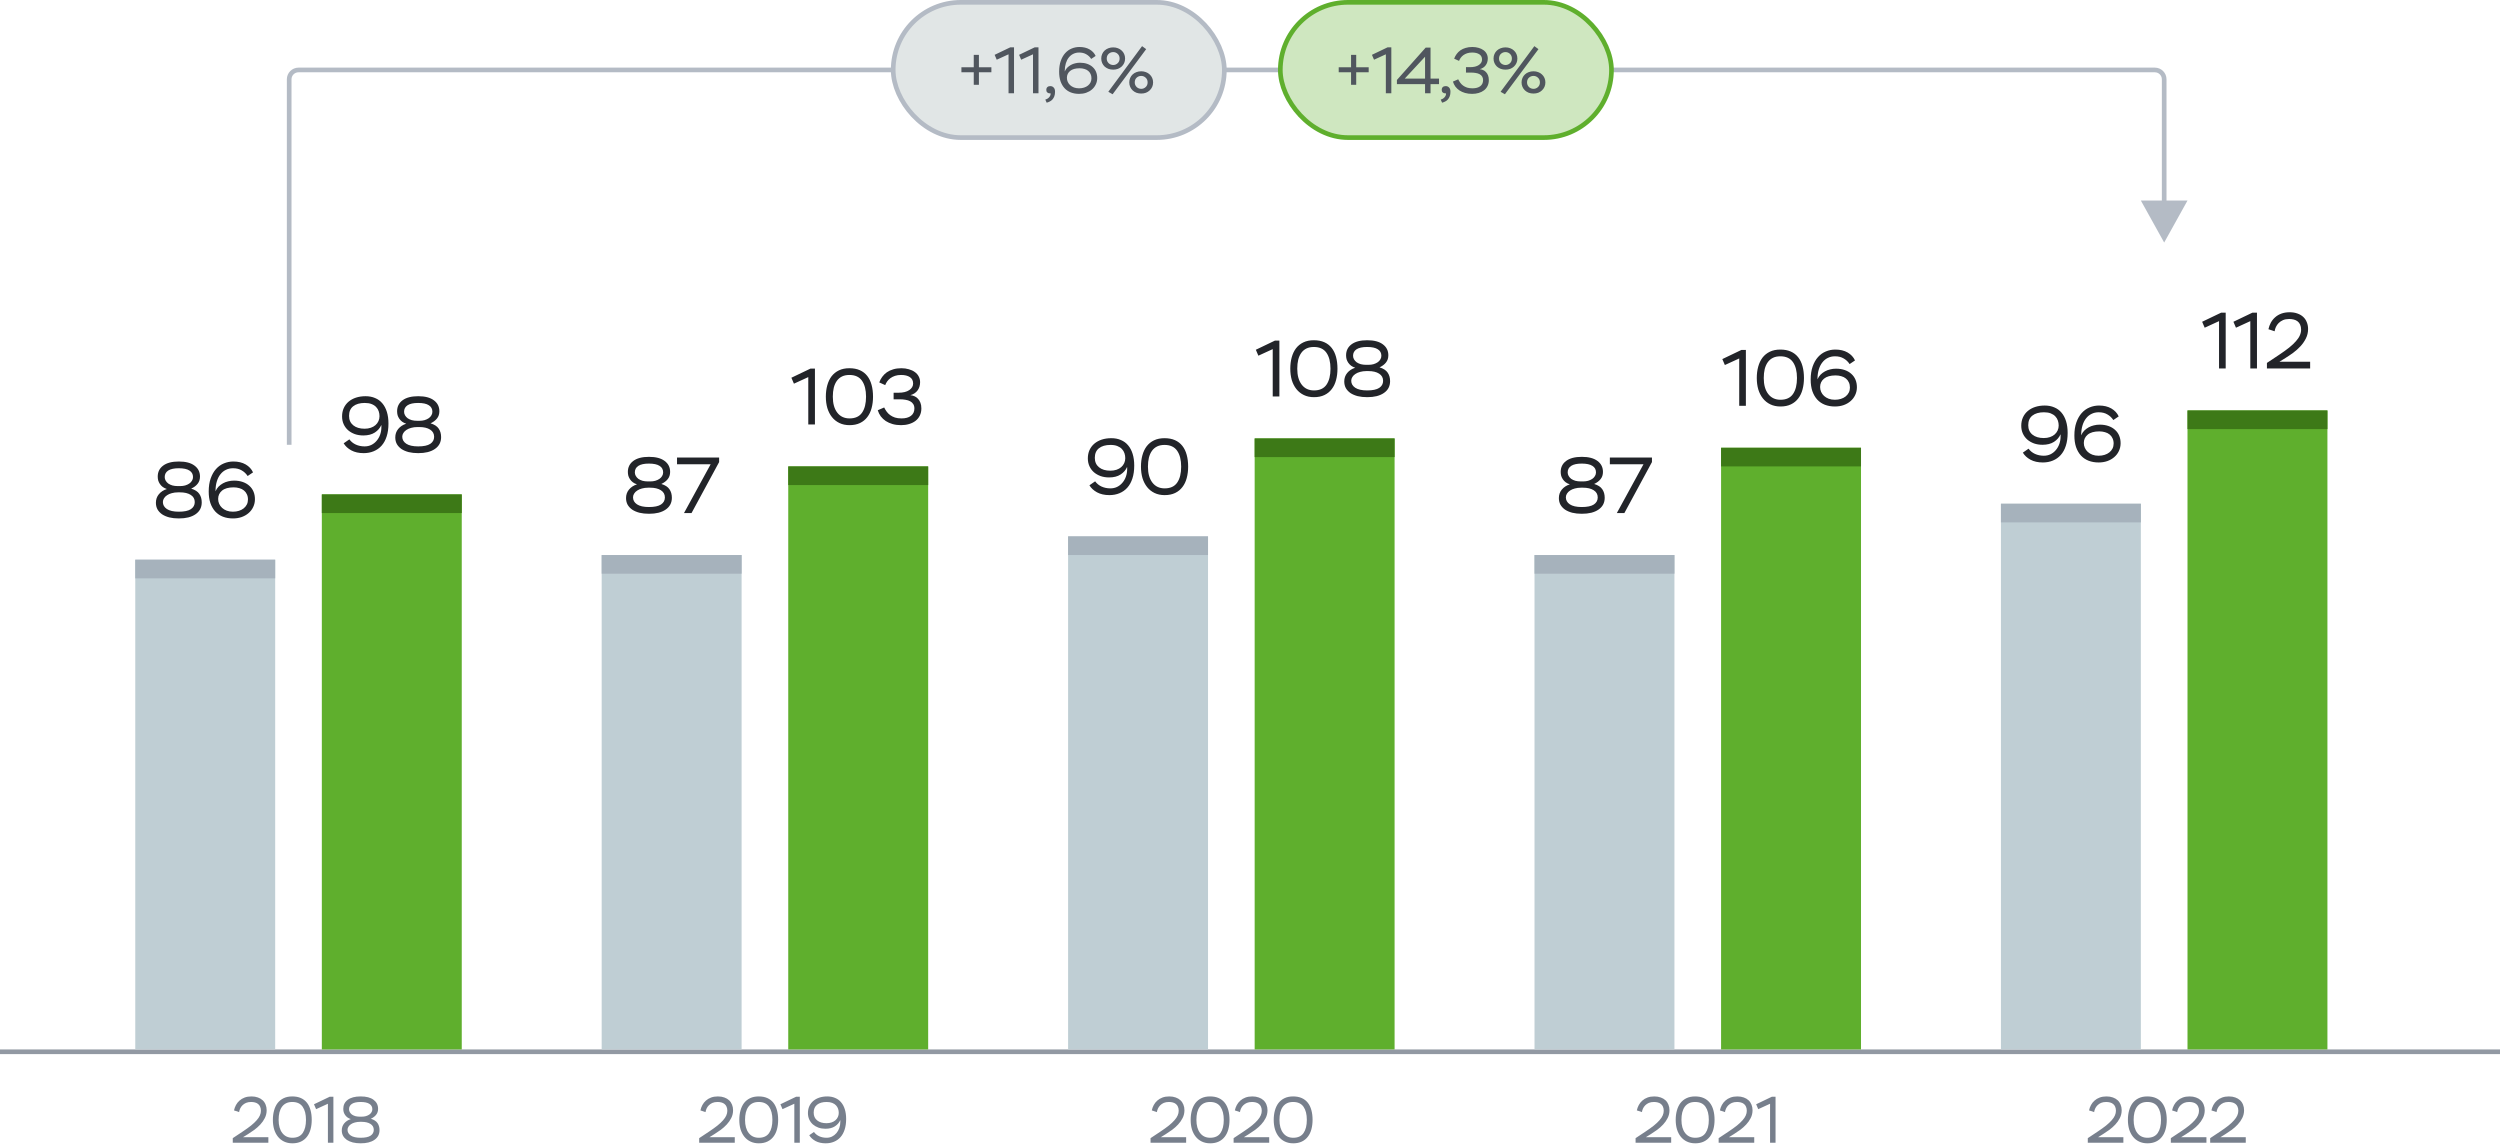 <svg viewBox="0 0 536 246" fill="none" xmlns="http://www.w3.org/2000/svg">
<path d="M62 95.361V17C62 15.895 62.895 15 64 15H462C463.105 15 464 15.895 464 17V46" stroke="#B4BBC5"/>
<path fill-rule="evenodd" clip-rule="evenodd" d="M459 43L464 52L469 43H459Z" fill="#B4BBC5"/>
<rect x="191.5" y="0.5" width="71" height="29" rx="14.5" fill="#E1E6E6" stroke="#B4BBC5"/>
<path d="M206.127 14.428H208.773V11.768H209.879V14.428H212.553V15.492H209.879V18.18H208.773V15.492H206.127V14.428ZM216.609 10.144H217.407V20H216.231V11.642L213.697 12.804L213.249 11.754L216.609 10.144ZM221.853 10.144H222.651V20H221.475V11.642L218.941 12.804L218.493 11.754L221.853 10.144ZM224.114 21.358C224.235 21.33 224.361 21.279 224.492 21.204C224.632 21.129 224.758 21.036 224.87 20.924C224.982 20.812 225.071 20.691 225.136 20.56C225.211 20.429 225.248 20.294 225.248 20.154C225.248 20.089 225.243 20.037 225.234 20C225.187 20.009 225.131 20.014 225.066 20.014C224.861 20.014 224.683 19.949 224.534 19.818C224.394 19.687 224.324 19.501 224.324 19.258C224.324 19.015 224.399 18.824 224.548 18.684C224.697 18.535 224.907 18.46 225.178 18.46C225.477 18.46 225.719 18.563 225.906 18.768C226.102 18.964 226.2 19.263 226.2 19.664C226.2 20.047 226.149 20.373 226.046 20.644C225.943 20.915 225.808 21.143 225.64 21.33C225.472 21.517 225.281 21.661 225.066 21.764C224.851 21.876 224.632 21.96 224.408 22.016L224.114 21.358ZM231.362 20.126C230.709 20.126 230.116 20.023 229.584 19.818C229.062 19.613 228.614 19.309 228.24 18.908C227.867 18.497 227.578 17.998 227.372 17.41C227.176 16.822 227.078 16.141 227.078 15.366C227.078 14.489 227.195 13.719 227.428 13.056C227.662 12.393 227.974 11.843 228.366 11.404C228.768 10.956 229.23 10.625 229.752 10.41C230.284 10.186 230.844 10.074 231.432 10.074C232.282 10.074 233.005 10.247 233.602 10.592C234.2 10.937 234.634 11.404 234.904 11.992L233.952 12.636C233.682 12.216 233.332 11.885 232.902 11.642C232.482 11.39 231.974 11.264 231.376 11.264C230.91 11.264 230.49 11.357 230.116 11.544C229.743 11.721 229.421 11.983 229.15 12.328C228.88 12.664 228.67 13.075 228.52 13.56C228.371 14.036 228.292 14.573 228.282 15.17V15.324C228.413 15.016 228.59 14.745 228.814 14.512C229.048 14.279 229.309 14.083 229.598 13.924C229.888 13.765 230.196 13.649 230.522 13.574C230.858 13.49 231.199 13.448 231.544 13.448C232.114 13.448 232.627 13.527 233.084 13.686C233.542 13.845 233.929 14.069 234.246 14.358C234.573 14.647 234.82 14.993 234.988 15.394C235.156 15.795 235.24 16.239 235.24 16.724C235.24 17.228 235.138 17.69 234.932 18.11C234.736 18.53 234.461 18.889 234.106 19.188C233.761 19.487 233.35 19.72 232.874 19.888C232.408 20.047 231.904 20.126 231.362 20.126ZM231.348 18.936C231.74 18.936 232.095 18.885 232.412 18.782C232.739 18.679 233.019 18.535 233.252 18.348C233.495 18.152 233.682 17.923 233.812 17.662C233.943 17.401 234.008 17.107 234.008 16.78C234.008 16.425 233.943 16.117 233.812 15.856C233.691 15.585 233.518 15.361 233.294 15.184C233.07 14.997 232.8 14.862 232.482 14.778C232.174 14.685 231.838 14.638 231.474 14.638C230.578 14.638 229.897 14.829 229.43 15.212C228.973 15.595 228.744 16.085 228.744 16.682C228.744 16.99 228.805 17.279 228.926 17.55C229.048 17.821 229.22 18.059 229.444 18.264C229.668 18.469 229.939 18.633 230.256 18.754C230.583 18.875 230.947 18.936 231.348 18.936ZM244.859 9.892L245.741 10.536L238.545 20.21L237.621 19.678L244.859 9.892ZM236.109 12.552C236.109 12.197 236.174 11.875 236.305 11.586C236.436 11.287 236.613 11.035 236.837 10.83C237.07 10.615 237.341 10.452 237.649 10.34C237.966 10.219 238.307 10.158 238.671 10.158C239.035 10.158 239.371 10.219 239.679 10.34C239.987 10.452 240.253 10.615 240.477 10.83C240.71 11.035 240.892 11.287 241.023 11.586C241.154 11.875 241.219 12.197 241.219 12.552C241.219 12.907 241.154 13.229 241.023 13.518C240.892 13.807 240.71 14.059 240.477 14.274C240.253 14.479 239.987 14.643 239.679 14.764C239.371 14.876 239.035 14.932 238.671 14.932C238.307 14.932 237.966 14.876 237.649 14.764C237.341 14.643 237.07 14.479 236.837 14.274C236.613 14.059 236.436 13.807 236.305 13.518C236.174 13.229 236.109 12.907 236.109 12.552ZM237.285 12.552C237.285 12.767 237.322 12.958 237.397 13.126C237.481 13.294 237.584 13.439 237.705 13.56C237.836 13.681 237.985 13.775 238.153 13.84C238.321 13.905 238.494 13.938 238.671 13.938C239.035 13.938 239.352 13.812 239.623 13.56C239.903 13.308 240.043 12.972 240.043 12.552C240.043 12.132 239.903 11.796 239.623 11.544C239.352 11.292 239.035 11.166 238.671 11.166C238.298 11.166 237.971 11.292 237.691 11.544C237.42 11.796 237.285 12.132 237.285 12.552ZM242.115 17.662C242.115 17.317 242.18 16.999 242.311 16.71C242.442 16.411 242.619 16.159 242.843 15.954C243.076 15.739 243.347 15.576 243.655 15.464C243.972 15.343 244.313 15.282 244.677 15.282C245.041 15.282 245.377 15.343 245.685 15.464C245.993 15.576 246.259 15.739 246.483 15.954C246.716 16.159 246.898 16.411 247.029 16.71C247.16 16.999 247.225 17.317 247.225 17.662C247.225 18.017 247.16 18.339 247.029 18.628C246.898 18.917 246.716 19.169 246.483 19.384C246.259 19.599 245.993 19.767 245.685 19.888C245.377 20 245.041 20.056 244.677 20.056C244.313 20.056 243.972 20 243.655 19.888C243.347 19.767 243.076 19.599 242.843 19.384C242.619 19.169 242.442 18.917 242.311 18.628C242.18 18.339 242.115 18.017 242.115 17.662ZM243.291 17.662C243.291 17.877 243.328 18.068 243.403 18.236C243.487 18.404 243.59 18.549 243.711 18.67C243.842 18.791 243.991 18.885 244.159 18.95C244.327 19.015 244.5 19.048 244.677 19.048C245.041 19.048 245.358 18.922 245.629 18.67C245.909 18.418 246.049 18.082 246.049 17.662C246.049 17.242 245.909 16.906 245.629 16.654C245.358 16.402 245.041 16.276 244.677 16.276C244.304 16.276 243.977 16.402 243.697 16.654C243.426 16.906 243.291 17.242 243.291 17.662Z" fill="#50565E"/>
<rect x="274.5" y="0.5" width="71" height="29" rx="14.5" fill="#CFE7C0" stroke="#5FAF2D"/>
<path d="M287.02 14.428H289.666V11.768H290.772V14.428H293.446V15.492H290.772V18.18H289.666V15.492H287.02V14.428ZM297.503 10.144H298.301V20H297.125V11.642L294.591 12.804L294.143 11.754L297.503 10.144ZM305.532 18.04H299.498V17.144L305.672 10.2H306.708V16.85H308.528V18.04H306.708V20H305.532V18.04ZM305.532 16.85V12.16L301.178 16.85H305.532ZM308.89 21.358C309.012 21.33 309.138 21.279 309.268 21.204C309.408 21.129 309.534 21.036 309.646 20.924C309.758 20.812 309.847 20.691 309.912 20.56C309.987 20.429 310.024 20.294 310.024 20.154C310.024 20.089 310.02 20.037 310.01 20C309.964 20.009 309.908 20.014 309.842 20.014C309.637 20.014 309.46 19.949 309.31 19.818C309.17 19.687 309.1 19.501 309.1 19.258C309.1 19.015 309.175 18.824 309.324 18.684C309.474 18.535 309.684 18.46 309.954 18.46C310.253 18.46 310.496 18.563 310.682 18.768C310.878 18.964 310.976 19.263 310.976 19.664C310.976 20.047 310.925 20.373 310.822 20.644C310.72 20.915 310.584 21.143 310.416 21.33C310.248 21.517 310.057 21.661 309.842 21.764C309.628 21.876 309.408 21.96 309.184 22.016L308.89 21.358ZM311.771 12.58C311.902 12.216 312.079 11.885 312.303 11.586C312.527 11.278 312.798 11.012 313.115 10.788C313.442 10.564 313.815 10.391 314.235 10.27C314.664 10.139 315.145 10.074 315.677 10.074C316.153 10.074 316.592 10.135 316.993 10.256C317.404 10.368 317.754 10.531 318.043 10.746C318.342 10.951 318.57 11.208 318.729 11.516C318.897 11.824 318.981 12.165 318.981 12.538C318.981 13.107 318.832 13.593 318.533 13.994C318.244 14.395 317.819 14.675 317.259 14.834C317.502 14.853 317.74 14.913 317.973 15.016C318.206 15.109 318.412 15.254 318.589 15.45C318.776 15.637 318.925 15.875 319.037 16.164C319.149 16.444 319.205 16.78 319.205 17.172C319.205 17.648 319.112 18.073 318.925 18.446C318.748 18.81 318.496 19.118 318.169 19.37C317.852 19.613 317.474 19.799 317.035 19.93C316.596 20.061 316.125 20.126 315.621 20.126C315.07 20.126 314.566 20.061 314.109 19.93C313.661 19.799 313.264 19.622 312.919 19.398C312.574 19.165 312.28 18.889 312.037 18.572C311.804 18.245 311.626 17.886 311.505 17.494L312.639 17.004C312.76 17.256 312.905 17.499 313.073 17.732C313.241 17.965 313.446 18.171 313.689 18.348C313.932 18.525 314.216 18.67 314.543 18.782C314.87 18.885 315.257 18.936 315.705 18.936C316.405 18.936 316.956 18.787 317.357 18.488C317.768 18.18 317.973 17.746 317.973 17.186C317.973 16.878 317.908 16.621 317.777 16.416C317.646 16.201 317.464 16.033 317.231 15.912C316.998 15.781 316.722 15.693 316.405 15.646C316.097 15.59 315.761 15.562 315.397 15.562H314.305V14.4H315.173C315.985 14.4 316.615 14.246 317.063 13.938C317.52 13.63 317.749 13.243 317.749 12.776C317.749 12.272 317.558 11.894 317.175 11.642C316.792 11.39 316.274 11.264 315.621 11.264C315.22 11.264 314.865 11.315 314.557 11.418C314.249 11.521 313.978 11.656 313.745 11.824C313.521 11.992 313.33 12.183 313.171 12.398C313.022 12.613 312.905 12.832 312.821 13.056L311.771 12.58ZM328.965 9.892L329.847 10.536L322.651 20.21L321.727 19.678L328.965 9.892ZM320.215 12.552C320.215 12.197 320.281 11.875 320.411 11.586C320.542 11.287 320.719 11.035 320.943 10.83C321.177 10.615 321.447 10.452 321.755 10.34C322.073 10.219 322.413 10.158 322.777 10.158C323.141 10.158 323.477 10.219 323.785 10.34C324.093 10.452 324.359 10.615 324.583 10.83C324.817 11.035 324.999 11.287 325.129 11.586C325.26 11.875 325.325 12.197 325.325 12.552C325.325 12.907 325.26 13.229 325.129 13.518C324.999 13.807 324.817 14.059 324.583 14.274C324.359 14.479 324.093 14.643 323.785 14.764C323.477 14.876 323.141 14.932 322.777 14.932C322.413 14.932 322.073 14.876 321.755 14.764C321.447 14.643 321.177 14.479 320.943 14.274C320.719 14.059 320.542 13.807 320.411 13.518C320.281 13.229 320.215 12.907 320.215 12.552ZM321.391 12.552C321.391 12.767 321.429 12.958 321.503 13.126C321.587 13.294 321.69 13.439 321.811 13.56C321.942 13.681 322.091 13.775 322.259 13.84C322.427 13.905 322.6 13.938 322.777 13.938C323.141 13.938 323.459 13.812 323.729 13.56C324.009 13.308 324.149 12.972 324.149 12.552C324.149 12.132 324.009 11.796 323.729 11.544C323.459 11.292 323.141 11.166 322.777 11.166C322.404 11.166 322.077 11.292 321.797 11.544C321.527 11.796 321.391 12.132 321.391 12.552ZM326.221 17.662C326.221 17.317 326.287 16.999 326.417 16.71C326.548 16.411 326.725 16.159 326.949 15.954C327.183 15.739 327.453 15.576 327.761 15.464C328.079 15.343 328.419 15.282 328.783 15.282C329.147 15.282 329.483 15.343 329.791 15.464C330.099 15.576 330.365 15.739 330.589 15.954C330.823 16.159 331.005 16.411 331.135 16.71C331.266 16.999 331.331 17.317 331.331 17.662C331.331 18.017 331.266 18.339 331.135 18.628C331.005 18.917 330.823 19.169 330.589 19.384C330.365 19.599 330.099 19.767 329.791 19.888C329.483 20 329.147 20.056 328.783 20.056C328.419 20.056 328.079 20 327.761 19.888C327.453 19.767 327.183 19.599 326.949 19.384C326.725 19.169 326.548 18.917 326.417 18.628C326.287 18.339 326.221 18.017 326.221 17.662ZM327.397 17.662C327.397 17.877 327.435 18.068 327.509 18.236C327.593 18.404 327.696 18.549 327.817 18.67C327.948 18.791 328.097 18.885 328.265 18.95C328.433 19.015 328.606 19.048 328.783 19.048C329.147 19.048 329.465 18.922 329.735 18.67C330.015 18.418 330.155 18.082 330.155 17.662C330.155 17.242 330.015 16.906 329.735 16.654C329.465 16.402 329.147 16.276 328.783 16.276C328.41 16.276 328.083 16.402 327.803 16.654C327.533 16.906 327.397 17.242 327.397 17.662Z" fill="#50565E"/>
<rect y="225" width="536" height="1" fill="#9299A3"/>
<path d="M50.171 238.07C50.255 237.669 50.395 237.286 50.591 236.922C50.787 236.558 51.039 236.241 51.347 235.97C51.655 235.69 52.023 235.471 52.453 235.312C52.882 235.153 53.372 235.074 53.923 235.074C54.436 235.074 54.893 235.149 55.295 235.298C55.696 235.438 56.037 235.639 56.317 235.9C56.597 236.161 56.807 236.474 56.947 236.838C57.096 237.202 57.171 237.599 57.171 238.028C57.171 238.635 57.04 239.195 56.779 239.708C56.527 240.212 56.205 240.674 55.813 241.094C55.421 241.514 54.991 241.897 54.525 242.242C54.058 242.578 53.615 242.877 53.195 243.138L52.117 243.81H57.535V245H49.905V244.02L52.033 242.606C52.733 242.139 53.33 241.71 53.825 241.318C54.319 240.917 54.721 240.539 55.029 240.184C55.346 239.829 55.575 239.489 55.715 239.162C55.864 238.826 55.939 238.49 55.939 238.154C55.939 237.809 55.883 237.515 55.771 237.272C55.668 237.029 55.519 236.833 55.323 236.684C55.136 236.535 54.912 236.427 54.651 236.362C54.399 236.297 54.128 236.264 53.839 236.264C53.419 236.264 53.055 236.329 52.747 236.46C52.448 236.591 52.191 236.763 51.977 236.978C51.771 237.183 51.608 237.417 51.487 237.678C51.375 237.93 51.3 238.182 51.263 238.434L50.171 238.07ZM58.505 240.1C58.505 239.372 58.589 238.705 58.757 238.098C58.925 237.482 59.177 236.95 59.513 236.502C59.858 236.054 60.292 235.704 60.815 235.452C61.338 235.2 61.954 235.074 62.663 235.074C63.372 235.074 63.988 235.191 64.511 235.424C65.034 235.657 65.468 235.993 65.813 236.432C66.158 236.871 66.415 237.403 66.583 238.028C66.751 238.644 66.835 239.335 66.835 240.1C66.835 240.828 66.751 241.5 66.583 242.116C66.424 242.723 66.172 243.25 65.827 243.698C65.491 244.146 65.062 244.496 64.539 244.748C64.016 245 63.4 245.126 62.691 245.126C62.019 245.126 61.422 245 60.899 244.748C60.376 244.496 59.938 244.146 59.583 243.698C59.228 243.25 58.958 242.723 58.771 242.116C58.594 241.5 58.505 240.828 58.505 240.1ZM59.737 240.1C59.737 241.295 59.998 242.233 60.521 242.914C61.044 243.595 61.767 243.936 62.691 243.936C63.699 243.936 64.436 243.595 64.903 242.914C65.37 242.233 65.603 241.295 65.603 240.1C65.603 238.905 65.365 237.967 64.889 237.286C64.413 236.605 63.671 236.264 62.663 236.264C62.159 236.264 61.725 236.353 61.361 236.53C60.997 236.707 60.694 236.964 60.451 237.3C60.208 237.636 60.026 238.042 59.905 238.518C59.793 238.985 59.737 239.512 59.737 240.1ZM70.681 235.144H71.479V245H70.303V236.642L67.769 237.804L67.321 236.754L70.681 235.144ZM77.562 239.414C77.879 239.414 78.173 239.377 78.444 239.302C78.724 239.218 78.967 239.106 79.172 238.966C79.377 238.826 79.536 238.658 79.648 238.462C79.769 238.266 79.83 238.051 79.83 237.818C79.83 237.314 79.62 236.931 79.2 236.67C78.789 236.399 78.159 236.264 77.31 236.264C76.489 236.264 75.868 236.399 75.448 236.67C75.037 236.941 74.832 237.323 74.832 237.818C74.832 238.042 74.888 238.252 75 238.448C75.112 238.644 75.266 238.817 75.462 238.966C75.667 239.106 75.91 239.218 76.19 239.302C76.479 239.377 76.792 239.414 77.128 239.414H77.562ZM77.184 240.52C76.792 240.52 76.428 240.567 76.092 240.66C75.765 240.744 75.485 240.865 75.252 241.024C75.019 241.173 74.837 241.355 74.706 241.57C74.575 241.775 74.51 241.995 74.51 242.228C74.51 242.732 74.743 243.143 75.21 243.46C75.686 243.777 76.391 243.936 77.324 243.936C78.285 243.936 78.995 243.787 79.452 243.488C79.909 243.18 80.138 242.765 80.138 242.242C80.138 241.691 79.9 241.267 79.424 240.968C78.957 240.669 78.327 240.52 77.534 240.52H77.184ZM77.338 245.126C76.713 245.126 76.148 245.065 75.644 244.944C75.149 244.813 74.725 244.631 74.37 244.398C74.025 244.155 73.754 243.866 73.558 243.53C73.371 243.185 73.278 242.793 73.278 242.354C73.278 241.775 73.451 241.276 73.796 240.856C74.151 240.427 74.622 240.119 75.21 239.932C74.93 239.839 74.687 239.717 74.482 239.568C74.277 239.409 74.109 239.232 73.978 239.036C73.847 238.84 73.749 238.635 73.684 238.42C73.628 238.196 73.6 237.967 73.6 237.734C73.6 236.922 73.917 236.278 74.552 235.802C75.196 235.317 76.12 235.074 77.324 235.074C78.537 235.074 79.461 235.317 80.096 235.802C80.74 236.278 81.062 236.922 81.062 237.734C81.062 238.238 80.922 238.663 80.642 239.008C80.371 239.353 79.993 239.638 79.508 239.862C80.18 240.067 80.656 240.375 80.936 240.786C81.225 241.197 81.37 241.701 81.37 242.298C81.37 242.746 81.277 243.147 81.09 243.502C80.903 243.847 80.633 244.141 80.278 244.384C79.933 244.627 79.508 244.813 79.004 244.944C78.509 245.065 77.954 245.126 77.338 245.126Z" fill="#777F8C"/>
<rect x="29" y="120" width="30" height="105" fill="#BFCED4"/>
<rect x="29" y="120" width="30" height="4" fill="#A6B2BC"/>
<path d="M38.628 104.217C39.013 104.217 39.37 104.172 39.699 104.081C40.039 103.979 40.333 103.843 40.583 103.673C40.832 103.503 41.025 103.299 41.161 103.061C41.308 102.823 41.382 102.562 41.382 102.279C41.382 101.667 41.127 101.202 40.617 100.885C40.118 100.556 39.353 100.392 38.322 100.392C37.324 100.392 36.571 100.556 36.061 100.885C35.562 101.214 35.313 101.678 35.313 102.279C35.313 102.551 35.381 102.806 35.517 103.044C35.653 103.282 35.84 103.492 36.078 103.673C36.327 103.843 36.622 103.979 36.962 104.081C37.313 104.172 37.693 104.217 38.101 104.217H38.628ZM38.169 105.56C37.693 105.56 37.251 105.617 36.843 105.73C36.446 105.832 36.106 105.979 35.823 106.172C35.539 106.353 35.318 106.574 35.16 106.835C35.001 107.084 34.922 107.351 34.922 107.634C34.922 108.246 35.205 108.745 35.772 109.13C36.35 109.515 37.205 109.708 38.339 109.708C39.506 109.708 40.367 109.527 40.923 109.164C41.478 108.79 41.756 108.286 41.756 107.651C41.756 106.982 41.467 106.467 40.889 106.104C40.322 105.741 39.557 105.56 38.594 105.56H38.169ZM38.356 111.153C37.596 111.153 36.911 111.079 36.299 110.932C35.698 110.773 35.182 110.552 34.752 110.269C34.332 109.974 34.004 109.623 33.766 109.215C33.539 108.796 33.426 108.32 33.426 107.787C33.426 107.084 33.635 106.478 34.055 105.968C34.485 105.447 35.058 105.073 35.772 104.846C35.432 104.733 35.137 104.585 34.888 104.404C34.638 104.211 34.434 103.996 34.276 103.758C34.117 103.52 33.998 103.271 33.919 103.01C33.851 102.738 33.817 102.46 33.817 102.177C33.817 101.191 34.202 100.409 34.973 99.831C35.755 99.242 36.877 98.947 38.339 98.947C39.812 98.947 40.934 99.242 41.705 99.831C42.487 100.409 42.878 101.191 42.878 102.177C42.878 102.789 42.708 103.305 42.368 103.724C42.039 104.143 41.58 104.489 40.991 104.761C41.807 105.01 42.385 105.384 42.725 105.883C43.076 106.382 43.252 106.994 43.252 107.719C43.252 108.263 43.138 108.75 42.912 109.181C42.685 109.6 42.356 109.957 41.926 110.252C41.506 110.547 40.991 110.773 40.379 110.932C39.778 111.079 39.104 111.153 38.356 111.153ZM49.95 111.153C49.156 111.153 48.437 111.028 47.791 110.779C47.156 110.53 46.612 110.161 46.159 109.674C45.705 109.175 45.354 108.569 45.105 107.855C44.867 107.141 44.748 106.314 44.748 105.373C44.748 104.308 44.889 103.373 45.173 102.568C45.456 101.763 45.836 101.095 46.312 100.562C46.799 100.018 47.36 99.616 47.995 99.355C48.641 99.083 49.321 98.947 50.035 98.947C51.066 98.947 51.944 99.157 52.67 99.576C53.395 99.995 53.922 100.562 54.251 101.276L53.095 102.058C52.766 101.548 52.341 101.146 51.82 100.851C51.31 100.545 50.692 100.392 49.967 100.392C49.4 100.392 48.89 100.505 48.437 100.732C47.983 100.947 47.592 101.265 47.264 101.684C46.935 102.092 46.68 102.591 46.499 103.18C46.317 103.758 46.221 104.41 46.21 105.135V105.322C46.368 104.948 46.584 104.619 46.856 104.336C47.139 104.053 47.456 103.815 47.808 103.622C48.159 103.429 48.533 103.288 48.93 103.197C49.338 103.095 49.751 103.044 50.171 103.044C50.862 103.044 51.485 103.14 52.041 103.333C52.596 103.526 53.066 103.798 53.452 104.149C53.848 104.5 54.149 104.92 54.353 105.407C54.557 105.894 54.659 106.433 54.659 107.022C54.659 107.634 54.534 108.195 54.285 108.705C54.047 109.215 53.712 109.651 53.282 110.014C52.862 110.377 52.364 110.66 51.786 110.864C51.219 111.057 50.607 111.153 49.95 111.153ZM49.933 109.708C50.409 109.708 50.839 109.646 51.225 109.521C51.621 109.396 51.961 109.221 52.245 108.994C52.539 108.756 52.766 108.478 52.925 108.161C53.083 107.844 53.163 107.487 53.163 107.09C53.163 106.659 53.083 106.285 52.925 105.968C52.777 105.639 52.568 105.367 52.296 105.152C52.024 104.925 51.695 104.761 51.31 104.659C50.936 104.546 50.528 104.489 50.086 104.489C48.998 104.489 48.17 104.721 47.604 105.186C47.048 105.651 46.771 106.246 46.771 106.971C46.771 107.345 46.844 107.696 46.992 108.025C47.139 108.354 47.349 108.643 47.621 108.892C47.893 109.141 48.221 109.34 48.607 109.487C49.003 109.634 49.445 109.708 49.933 109.708Z" fill="#222429"/>
<rect x="69" y="106" width="30" height="119" fill="#5FAF2D"/>
<rect x="69" y="106" width="30" height="4" fill="#3D7917"/>
<path d="M77.965 97.153C76.934 97.153 76.05 96.955 75.313 96.558C74.588 96.161 74.044 95.657 73.681 95.045L74.905 94.195C75.257 94.682 75.716 95.056 76.282 95.317C76.86 95.578 77.489 95.708 78.169 95.708C78.691 95.708 79.166 95.606 79.597 95.402C80.039 95.187 80.419 94.892 80.736 94.518C81.065 94.144 81.32 93.702 81.501 93.192C81.683 92.682 81.773 92.127 81.773 91.526C81.773 91.458 81.773 91.39 81.773 91.322C81.773 91.254 81.767 91.186 81.756 91.118C81.484 91.764 81.019 92.302 80.362 92.733C79.716 93.152 78.894 93.362 77.897 93.362C77.24 93.362 76.633 93.266 76.078 93.073C75.523 92.869 75.041 92.591 74.633 92.24C74.225 91.877 73.908 91.447 73.681 90.948C73.454 90.449 73.341 89.894 73.341 89.282C73.341 88.625 73.46 88.03 73.698 87.497C73.948 86.953 74.293 86.494 74.735 86.12C75.177 85.746 75.704 85.457 76.316 85.253C76.939 85.049 77.625 84.947 78.373 84.947C79.132 84.947 79.812 85.077 80.413 85.338C81.025 85.587 81.541 85.961 81.96 86.46C82.391 86.959 82.719 87.576 82.946 88.313C83.173 89.038 83.286 89.877 83.286 90.829C83.286 91.872 83.156 92.79 82.895 93.583C82.646 94.365 82.283 95.022 81.807 95.555C81.343 96.076 80.781 96.473 80.124 96.745C79.478 97.017 78.758 97.153 77.965 97.153ZM78.169 91.917C78.656 91.917 79.099 91.849 79.495 91.713C79.892 91.577 80.226 91.39 80.498 91.152C80.781 90.903 80.997 90.614 81.144 90.285C81.291 89.956 81.365 89.605 81.365 89.231C81.365 88.868 81.308 88.517 81.195 88.177C81.082 87.837 80.9 87.537 80.651 87.276C80.402 87.004 80.073 86.789 79.665 86.63C79.269 86.471 78.781 86.392 78.203 86.392C77.149 86.392 76.322 86.63 75.721 87.106C75.132 87.571 74.837 88.256 74.837 89.163C74.837 90.024 75.138 90.699 75.738 91.186C76.339 91.673 77.149 91.917 78.169 91.917ZM89.95 90.217C90.335 90.217 90.692 90.172 91.021 90.081C91.361 89.979 91.656 89.843 91.905 89.673C92.154 89.503 92.347 89.299 92.483 89.061C92.63 88.823 92.704 88.562 92.704 88.279C92.704 87.667 92.449 87.202 91.939 86.885C91.44 86.556 90.675 86.392 89.644 86.392C88.647 86.392 87.893 86.556 87.383 86.885C86.884 87.214 86.635 87.678 86.635 88.279C86.635 88.551 86.703 88.806 86.839 89.044C86.975 89.282 87.162 89.492 87.4 89.673C87.649 89.843 87.944 89.979 88.284 90.081C88.635 90.172 89.015 90.217 89.423 90.217H89.95ZM89.491 91.56C89.015 91.56 88.573 91.617 88.165 91.73C87.768 91.832 87.428 91.979 87.145 92.172C86.862 92.353 86.641 92.574 86.482 92.835C86.323 93.084 86.244 93.351 86.244 93.634C86.244 94.246 86.527 94.745 87.094 95.13C87.672 95.515 88.528 95.708 89.661 95.708C90.828 95.708 91.69 95.527 92.245 95.164C92.8 94.79 93.078 94.286 93.078 93.651C93.078 92.982 92.789 92.467 92.211 92.104C91.644 91.741 90.879 91.56 89.916 91.56H89.491ZM89.678 97.153C88.919 97.153 88.233 97.079 87.621 96.932C87.02 96.773 86.505 96.552 86.074 96.269C85.655 95.974 85.326 95.623 85.088 95.215C84.861 94.796 84.748 94.32 84.748 93.787C84.748 93.084 84.958 92.478 85.377 91.968C85.808 91.447 86.38 91.073 87.094 90.846C86.754 90.733 86.459 90.585 86.21 90.404C85.961 90.211 85.757 89.996 85.598 89.758C85.439 89.52 85.32 89.271 85.241 89.01C85.173 88.738 85.139 88.46 85.139 88.177C85.139 87.191 85.524 86.409 86.295 85.831C87.077 85.242 88.199 84.947 89.661 84.947C91.134 84.947 92.256 85.242 93.027 85.831C93.809 86.409 94.2 87.191 94.2 88.177C94.2 88.789 94.03 89.305 93.69 89.724C93.361 90.143 92.902 90.489 92.313 90.761C93.129 91.01 93.707 91.384 94.047 91.883C94.398 92.382 94.574 92.994 94.574 93.719C94.574 94.263 94.461 94.75 94.234 95.181C94.007 95.6 93.679 95.957 93.248 96.252C92.829 96.547 92.313 96.773 91.701 96.932C91.1 97.079 90.426 97.153 89.678 97.153Z" fill="#222429"/>
<path d="M150.171 238.07C150.255 237.669 150.395 237.286 150.591 236.922C150.787 236.558 151.039 236.241 151.347 235.97C151.655 235.69 152.023 235.471 152.453 235.312C152.882 235.153 153.372 235.074 153.923 235.074C154.436 235.074 154.893 235.149 155.295 235.298C155.696 235.438 156.037 235.639 156.317 235.9C156.597 236.161 156.807 236.474 156.947 236.838C157.096 237.202 157.171 237.599 157.171 238.028C157.171 238.635 157.04 239.195 156.779 239.708C156.527 240.212 156.205 240.674 155.813 241.094C155.421 241.514 154.991 241.897 154.525 242.242C154.058 242.578 153.615 242.877 153.195 243.138L152.117 243.81H157.535V245H149.905V244.02L152.033 242.606C152.733 242.139 153.33 241.71 153.825 241.318C154.319 240.917 154.721 240.539 155.029 240.184C155.346 239.829 155.575 239.489 155.715 239.162C155.864 238.826 155.939 238.49 155.939 238.154C155.939 237.809 155.883 237.515 155.771 237.272C155.668 237.029 155.519 236.833 155.323 236.684C155.136 236.535 154.912 236.427 154.651 236.362C154.399 236.297 154.128 236.264 153.839 236.264C153.419 236.264 153.055 236.329 152.747 236.46C152.448 236.591 152.191 236.763 151.977 236.978C151.771 237.183 151.608 237.417 151.487 237.678C151.375 237.93 151.3 238.182 151.263 238.434L150.171 238.07ZM158.505 240.1C158.505 239.372 158.589 238.705 158.757 238.098C158.925 237.482 159.177 236.95 159.513 236.502C159.858 236.054 160.292 235.704 160.815 235.452C161.338 235.2 161.954 235.074 162.663 235.074C163.372 235.074 163.988 235.191 164.511 235.424C165.034 235.657 165.468 235.993 165.813 236.432C166.158 236.871 166.415 237.403 166.583 238.028C166.751 238.644 166.835 239.335 166.835 240.1C166.835 240.828 166.751 241.5 166.583 242.116C166.424 242.723 166.172 243.25 165.827 243.698C165.491 244.146 165.062 244.496 164.539 244.748C164.016 245 163.4 245.126 162.691 245.126C162.019 245.126 161.422 245 160.899 244.748C160.376 244.496 159.938 244.146 159.583 243.698C159.228 243.25 158.958 242.723 158.771 242.116C158.594 241.5 158.505 240.828 158.505 240.1ZM159.737 240.1C159.737 241.295 159.998 242.233 160.521 242.914C161.044 243.595 161.767 243.936 162.691 243.936C163.699 243.936 164.436 243.595 164.903 242.914C165.37 242.233 165.603 241.295 165.603 240.1C165.603 238.905 165.365 237.967 164.889 237.286C164.413 236.605 163.671 236.264 162.663 236.264C162.159 236.264 161.725 236.353 161.361 236.53C160.997 236.707 160.694 236.964 160.451 237.3C160.208 237.636 160.026 238.042 159.905 238.518C159.793 238.985 159.737 239.512 159.737 240.1ZM170.681 235.144H171.479V245H170.303V236.642L167.769 237.804L167.321 236.754L170.681 235.144ZM177.03 245.126C176.181 245.126 175.453 244.963 174.846 244.636C174.249 244.309 173.801 243.894 173.502 243.39L174.51 242.69C174.799 243.091 175.177 243.399 175.644 243.614C176.12 243.829 176.638 243.936 177.198 243.936C177.627 243.936 178.019 243.852 178.374 243.684C178.738 243.507 179.051 243.264 179.312 242.956C179.583 242.648 179.793 242.284 179.942 241.864C180.091 241.444 180.166 240.987 180.166 240.492C180.166 240.436 180.166 240.38 180.166 240.324C180.166 240.268 180.161 240.212 180.152 240.156C179.928 240.688 179.545 241.131 179.004 241.486C178.472 241.831 177.795 242.004 176.974 242.004C176.433 242.004 175.933 241.925 175.476 241.766C175.019 241.598 174.622 241.369 174.286 241.08C173.95 240.781 173.689 240.427 173.502 240.016C173.315 239.605 173.222 239.148 173.222 238.644C173.222 238.103 173.32 237.613 173.516 237.174C173.721 236.726 174.006 236.348 174.37 236.04C174.734 235.732 175.168 235.494 175.672 235.326C176.185 235.158 176.75 235.074 177.366 235.074C177.991 235.074 178.551 235.181 179.046 235.396C179.55 235.601 179.975 235.909 180.32 236.32C180.675 236.731 180.945 237.239 181.132 237.846C181.319 238.443 181.412 239.134 181.412 239.918C181.412 240.777 181.305 241.533 181.09 242.186C180.885 242.83 180.586 243.371 180.194 243.81C179.811 244.239 179.349 244.566 178.808 244.79C178.276 245.014 177.683 245.126 177.03 245.126ZM177.198 240.814C177.599 240.814 177.963 240.758 178.29 240.646C178.617 240.534 178.892 240.38 179.116 240.184C179.349 239.979 179.527 239.741 179.648 239.47C179.769 239.199 179.83 238.91 179.83 238.602C179.83 238.303 179.783 238.014 179.69 237.734C179.597 237.454 179.447 237.207 179.242 236.992C179.037 236.768 178.766 236.591 178.43 236.46C178.103 236.329 177.702 236.264 177.226 236.264C176.358 236.264 175.677 236.46 175.182 236.852C174.697 237.235 174.454 237.799 174.454 238.546C174.454 239.255 174.701 239.811 175.196 240.212C175.691 240.613 176.358 240.814 177.198 240.814Z" fill="#777F8C"/>
<rect x="129" y="119" width="30" height="106" fill="#BFCED4"/>
<rect x="129" y="119" width="30" height="4" fill="#A6B2BC"/>
<path d="M139.425 103.217C139.81 103.217 140.167 103.172 140.496 103.081C140.836 102.979 141.13 102.843 141.38 102.673C141.629 102.503 141.822 102.299 141.958 102.061C142.105 101.823 142.179 101.562 142.179 101.279C142.179 100.667 141.924 100.202 141.414 99.885C140.915 99.556 140.15 99.392 139.119 99.392C138.121 99.392 137.368 99.556 136.858 99.885C136.359 100.214 136.11 100.678 136.11 101.279C136.11 101.551 136.178 101.806 136.314 102.044C136.45 102.282 136.637 102.492 136.875 102.673C137.124 102.843 137.419 102.979 137.759 103.081C138.11 103.172 138.49 103.217 138.898 103.217H139.425ZM138.966 104.56C138.49 104.56 138.048 104.617 137.64 104.73C137.243 104.832 136.903 104.979 136.62 105.172C136.336 105.353 136.115 105.574 135.957 105.835C135.798 106.084 135.719 106.351 135.719 106.634C135.719 107.246 136.002 107.745 136.569 108.13C137.147 108.515 138.002 108.708 139.136 108.708C140.303 108.708 141.164 108.527 141.72 108.164C142.275 107.79 142.553 107.286 142.553 106.651C142.553 105.982 142.264 105.467 141.686 105.104C141.119 104.741 140.354 104.56 139.391 104.56H138.966ZM139.153 110.153C138.393 110.153 137.708 110.079 137.096 109.932C136.495 109.773 135.979 109.552 135.549 109.269C135.129 108.974 134.801 108.623 134.563 108.215C134.336 107.796 134.223 107.32 134.223 106.787C134.223 106.084 134.432 105.478 134.852 104.968C135.282 104.447 135.855 104.073 136.569 103.846C136.229 103.733 135.934 103.585 135.685 103.404C135.435 103.211 135.231 102.996 135.073 102.758C134.914 102.52 134.795 102.271 134.716 102.01C134.648 101.738 134.614 101.46 134.614 101.177C134.614 100.191 134.999 99.409 135.77 98.831C136.552 98.242 137.674 97.947 139.136 97.947C140.609 97.947 141.731 98.242 142.502 98.831C143.284 99.409 143.675 100.191 143.675 101.177C143.675 101.789 143.505 102.305 143.165 102.724C142.836 103.143 142.377 103.489 141.788 103.761C142.604 104.01 143.182 104.384 143.522 104.883C143.873 105.382 144.049 105.994 144.049 106.719C144.049 107.263 143.935 107.75 143.709 108.181C143.482 108.6 143.153 108.957 142.723 109.252C142.303 109.547 141.788 109.773 141.176 109.932C140.575 110.079 139.901 110.153 139.153 110.153ZM145.153 98.1H154.18V99.069L148.264 110H146.649L152.361 99.545H145.153V98.1Z" fill="#222429"/>
<rect x="169" y="100" width="30" height="125" fill="#5FAF2D"/>
<rect x="169" y="100" width="30" height="4" fill="#3D7917"/>
<path d="M173.754 79.032H174.723V91H173.295V80.851L170.218 82.262L169.674 80.987L173.754 79.032ZM177.061 85.05C177.061 84.166 177.163 83.356 177.367 82.619C177.571 81.871 177.877 81.225 178.285 80.681C178.704 80.137 179.231 79.712 179.866 79.406C180.501 79.1 181.249 78.947 182.11 78.947C182.971 78.947 183.719 79.089 184.354 79.372C184.989 79.655 185.516 80.063 185.935 80.596C186.354 81.129 186.666 81.775 186.87 82.534C187.074 83.282 187.176 84.121 187.176 85.05C187.176 85.934 187.074 86.75 186.87 87.498C186.677 88.235 186.371 88.875 185.952 89.419C185.544 89.963 185.023 90.388 184.388 90.694C183.753 91 183.005 91.153 182.144 91.153C181.328 91.153 180.603 91 179.968 90.694C179.333 90.388 178.801 89.963 178.37 89.419C177.939 88.875 177.611 88.235 177.384 87.498C177.169 86.75 177.061 85.934 177.061 85.05ZM178.557 85.05C178.557 86.501 178.874 87.64 179.509 88.467C180.144 89.294 181.022 89.708 182.144 89.708C183.368 89.708 184.263 89.294 184.83 88.467C185.397 87.64 185.68 86.501 185.68 85.05C185.68 83.599 185.391 82.46 184.813 81.633C184.235 80.806 183.334 80.392 182.11 80.392C181.498 80.392 180.971 80.5 180.529 80.715C180.087 80.93 179.719 81.242 179.424 81.65C179.129 82.058 178.908 82.551 178.761 83.129C178.625 83.696 178.557 84.336 178.557 85.05ZM188.514 81.99C188.672 81.548 188.888 81.146 189.16 80.783C189.432 80.409 189.76 80.086 190.146 79.814C190.542 79.542 190.996 79.332 191.506 79.185C192.027 79.026 192.611 78.947 193.257 78.947C193.835 78.947 194.367 79.021 194.855 79.168C195.353 79.304 195.778 79.502 196.13 79.763C196.492 80.012 196.77 80.324 196.963 80.698C197.167 81.072 197.269 81.486 197.269 81.939C197.269 82.63 197.087 83.22 196.725 83.707C196.373 84.194 195.858 84.534 195.178 84.727C195.472 84.75 195.761 84.823 196.045 84.948C196.328 85.061 196.577 85.237 196.793 85.475C197.019 85.702 197.201 85.991 197.337 86.342C197.473 86.682 197.541 87.09 197.541 87.566C197.541 88.144 197.427 88.66 197.201 89.113C196.985 89.555 196.679 89.929 196.283 90.235C195.897 90.53 195.438 90.756 194.906 90.915C194.373 91.074 193.801 91.153 193.189 91.153C192.52 91.153 191.908 91.074 191.353 90.915C190.809 90.756 190.327 90.541 189.908 90.269C189.488 89.986 189.131 89.651 188.837 89.266C188.553 88.869 188.338 88.433 188.191 87.957L189.568 87.362C189.715 87.668 189.891 87.963 190.095 88.246C190.299 88.529 190.548 88.779 190.843 88.994C191.137 89.209 191.483 89.385 191.88 89.521C192.276 89.646 192.747 89.708 193.291 89.708C194.141 89.708 194.809 89.527 195.297 89.164C195.795 88.79 196.045 88.263 196.045 87.583C196.045 87.209 195.965 86.897 195.807 86.648C195.648 86.387 195.427 86.183 195.144 86.036C194.86 85.877 194.526 85.77 194.141 85.713C193.767 85.645 193.359 85.611 192.917 85.611H191.591V84.2H192.645C193.631 84.2 194.396 84.013 194.94 83.639C195.495 83.265 195.773 82.795 195.773 82.228C195.773 81.616 195.54 81.157 195.076 80.851C194.611 80.545 193.982 80.392 193.189 80.392C192.701 80.392 192.271 80.454 191.897 80.579C191.523 80.704 191.194 80.868 190.911 81.072C190.639 81.276 190.406 81.508 190.214 81.769C190.032 82.03 189.891 82.296 189.789 82.568L188.514 81.99Z" fill="#222429"/>
<path d="M246.944 238.07C247.028 237.669 247.168 237.286 247.364 236.922C247.56 236.558 247.812 236.241 248.12 235.97C248.428 235.69 248.797 235.471 249.226 235.312C249.656 235.153 250.146 235.074 250.696 235.074C251.21 235.074 251.667 235.149 252.068 235.298C252.47 235.438 252.81 235.639 253.09 235.9C253.37 236.161 253.58 236.474 253.72 236.838C253.87 237.202 253.944 237.599 253.944 238.028C253.944 238.635 253.814 239.195 253.552 239.708C253.3 240.212 252.978 240.674 252.586 241.094C252.194 241.514 251.765 241.897 251.298 242.242C250.832 242.578 250.388 242.877 249.968 243.138L248.89 243.81H254.308V245H246.678V244.02L248.806 242.606C249.506 242.139 250.104 241.71 250.598 241.318C251.093 240.917 251.494 240.539 251.802 240.184C252.12 239.829 252.348 239.489 252.488 239.162C252.638 238.826 252.712 238.49 252.712 238.154C252.712 237.809 252.656 237.515 252.544 237.272C252.442 237.029 252.292 236.833 252.096 236.684C251.91 236.535 251.686 236.427 251.424 236.362C251.172 236.297 250.902 236.264 250.612 236.264C250.192 236.264 249.828 236.329 249.52 236.46C249.222 236.591 248.965 236.763 248.75 236.978C248.545 237.183 248.382 237.417 248.26 237.678C248.148 237.93 248.074 238.182 248.036 238.434L246.944 238.07ZM255.278 240.1C255.278 239.372 255.362 238.705 255.53 238.098C255.698 237.482 255.95 236.95 256.286 236.502C256.632 236.054 257.066 235.704 257.588 235.452C258.111 235.2 258.727 235.074 259.436 235.074C260.146 235.074 260.762 235.191 261.284 235.424C261.807 235.657 262.241 235.993 262.586 236.432C262.932 236.871 263.188 237.403 263.356 238.028C263.524 238.644 263.608 239.335 263.608 240.1C263.608 240.828 263.524 241.5 263.356 242.116C263.198 242.723 262.946 243.25 262.6 243.698C262.264 244.146 261.835 244.496 261.312 244.748C260.79 245 260.174 245.126 259.464 245.126C258.792 245.126 258.195 245 257.672 244.748C257.15 244.496 256.711 244.146 256.356 243.698C256.002 243.25 255.731 242.723 255.544 242.116C255.367 241.5 255.278 240.828 255.278 240.1ZM256.51 240.1C256.51 241.295 256.772 242.233 257.294 242.914C257.817 243.595 258.54 243.936 259.464 243.936C260.472 243.936 261.21 243.595 261.676 242.914C262.143 242.233 262.376 241.295 262.376 240.1C262.376 238.905 262.138 237.967 261.662 237.286C261.186 236.605 260.444 236.264 259.436 236.264C258.932 236.264 258.498 236.353 258.134 236.53C257.77 236.707 257.467 236.964 257.224 237.3C256.982 237.636 256.8 238.042 256.678 238.518C256.566 238.985 256.51 239.512 256.51 240.1ZM264.752 238.07C264.836 237.669 264.976 237.286 265.172 236.922C265.368 236.558 265.62 236.241 265.928 235.97C266.236 235.69 266.605 235.471 267.034 235.312C267.463 235.153 267.953 235.074 268.504 235.074C269.017 235.074 269.475 235.149 269.876 235.298C270.277 235.438 270.618 235.639 270.898 235.9C271.178 236.161 271.388 236.474 271.528 236.838C271.677 237.202 271.752 237.599 271.752 238.028C271.752 238.635 271.621 239.195 271.36 239.708C271.108 240.212 270.786 240.674 270.394 241.094C270.002 241.514 269.573 241.897 269.106 242.242C268.639 242.578 268.196 242.877 267.776 243.138L266.698 243.81H272.116V245H264.486V244.02L266.614 242.606C267.314 242.139 267.911 241.71 268.406 241.318C268.901 240.917 269.302 240.539 269.61 240.184C269.927 239.829 270.156 239.489 270.296 239.162C270.445 238.826 270.52 238.49 270.52 238.154C270.52 237.809 270.464 237.515 270.352 237.272C270.249 237.029 270.1 236.833 269.904 236.684C269.717 236.535 269.493 236.427 269.232 236.362C268.98 236.297 268.709 236.264 268.42 236.264C268 236.264 267.636 236.329 267.328 236.46C267.029 236.591 266.773 236.763 266.558 236.978C266.353 237.183 266.189 237.417 266.068 237.678C265.956 237.93 265.881 238.182 265.844 238.434L264.752 238.07ZM273.086 240.1C273.086 239.372 273.17 238.705 273.338 238.098C273.506 237.482 273.758 236.95 274.094 236.502C274.44 236.054 274.874 235.704 275.396 235.452C275.919 235.2 276.535 235.074 277.244 235.074C277.954 235.074 278.57 235.191 279.092 235.424C279.615 235.657 280.049 235.993 280.394 236.432C280.74 236.871 280.996 237.403 281.164 238.028C281.332 238.644 281.416 239.335 281.416 240.1C281.416 240.828 281.332 241.5 281.164 242.116C281.006 242.723 280.754 243.25 280.408 243.698C280.072 244.146 279.643 244.496 279.12 244.748C278.598 245 277.982 245.126 277.272 245.126C276.6 245.126 276.003 245 275.48 244.748C274.958 244.496 274.519 244.146 274.164 243.698C273.81 243.25 273.539 242.723 273.352 242.116C273.175 241.5 273.086 240.828 273.086 240.1ZM274.318 240.1C274.318 241.295 274.58 242.233 275.102 242.914C275.625 243.595 276.348 243.936 277.272 243.936C278.28 243.936 279.018 243.595 279.484 242.914C279.951 242.233 280.184 241.295 280.184 240.1C280.184 238.905 279.946 237.967 279.47 237.286C278.994 236.605 278.252 236.264 277.244 236.264C276.74 236.264 276.306 236.353 275.942 236.53C275.578 236.707 275.275 236.964 275.032 237.3C274.79 237.636 274.608 238.042 274.486 238.518C274.374 238.985 274.318 239.512 274.318 240.1Z" fill="#777F8C"/>
<rect x="229" y="115" width="30" height="110" fill="#BFCED4"/>
<rect x="229" y="115" width="30" height="4" fill="#A6B2BC"/>
<path d="M237.857 106.153C236.826 106.153 235.942 105.955 235.205 105.558C234.48 105.161 233.936 104.657 233.573 104.045L234.797 103.195C235.149 103.682 235.608 104.056 236.174 104.317C236.752 104.578 237.381 104.708 238.061 104.708C238.583 104.708 239.059 104.606 239.489 104.402C239.931 104.187 240.311 103.892 240.628 103.518C240.957 103.144 241.212 102.702 241.393 102.192C241.575 101.682 241.665 101.127 241.665 100.526C241.665 100.458 241.665 100.39 241.665 100.322C241.665 100.254 241.66 100.186 241.648 100.118C241.376 100.764 240.912 101.302 240.254 101.733C239.608 102.152 238.787 102.362 237.789 102.362C237.132 102.362 236.526 102.266 235.97 102.073C235.415 101.869 234.933 101.591 234.525 101.24C234.117 100.877 233.8 100.447 233.573 99.948C233.347 99.449 233.233 98.894 233.233 98.282C233.233 97.625 233.352 97.03 233.59 96.497C233.84 95.953 234.185 95.494 234.627 95.12C235.069 94.746 235.596 94.457 236.208 94.253C236.832 94.049 237.517 93.947 238.265 93.947C239.025 93.947 239.705 94.077 240.305 94.338C240.917 94.587 241.433 94.961 241.852 95.46C242.283 95.959 242.612 96.576 242.838 97.313C243.065 98.038 243.178 98.877 243.178 99.829C243.178 100.872 243.048 101.79 242.787 102.583C242.538 103.365 242.175 104.022 241.699 104.555C241.235 105.076 240.674 105.473 240.016 105.745C239.37 106.017 238.651 106.153 237.857 106.153ZM238.061 100.917C238.549 100.917 238.991 100.849 239.387 100.713C239.784 100.577 240.118 100.39 240.39 100.152C240.674 99.903 240.889 99.614 241.036 99.285C241.184 98.956 241.257 98.605 241.257 98.231C241.257 97.868 241.201 97.517 241.087 97.177C240.974 96.837 240.793 96.537 240.543 96.276C240.294 96.004 239.965 95.789 239.557 95.63C239.161 95.471 238.673 95.392 238.095 95.392C237.041 95.392 236.214 95.63 235.613 96.106C235.024 96.571 234.729 97.256 234.729 98.163C234.729 99.024 235.03 99.699 235.63 100.186C236.231 100.673 237.041 100.917 238.061 100.917ZM244.623 100.05C244.623 99.166 244.725 98.356 244.929 97.619C245.133 96.871 245.439 96.225 245.847 95.681C246.266 95.137 246.793 94.712 247.428 94.406C248.063 94.1 248.811 93.947 249.672 93.947C250.533 93.947 251.281 94.089 251.916 94.372C252.551 94.655 253.078 95.063 253.497 95.596C253.916 96.129 254.228 96.775 254.432 97.534C254.636 98.282 254.738 99.121 254.738 100.05C254.738 100.934 254.636 101.75 254.432 102.498C254.239 103.235 253.933 103.875 253.514 104.419C253.106 104.963 252.585 105.388 251.95 105.694C251.315 106 250.567 106.153 249.706 106.153C248.89 106.153 248.165 106 247.53 105.694C246.895 105.388 246.363 104.963 245.932 104.419C245.501 103.875 245.173 103.235 244.946 102.498C244.731 101.75 244.623 100.934 244.623 100.05ZM246.119 100.05C246.119 101.501 246.436 102.64 247.071 103.467C247.706 104.294 248.584 104.708 249.706 104.708C250.93 104.708 251.825 104.294 252.392 103.467C252.959 102.64 253.242 101.501 253.242 100.05C253.242 98.599 252.953 97.46 252.375 96.633C251.797 95.806 250.896 95.392 249.672 95.392C249.06 95.392 248.533 95.5 248.091 95.715C247.649 95.93 247.281 96.242 246.986 96.65C246.691 97.058 246.47 97.551 246.323 98.129C246.187 98.696 246.119 99.336 246.119 100.05Z" fill="#222429"/>
<rect x="269" y="94" width="30" height="131" fill="#5FAF2D"/>
<rect x="269" y="94" width="30" height="4" fill="#3D7917"/>
<path d="M273.331 73.032H274.3V85H272.872V74.851L269.795 76.262L269.251 74.987L273.331 73.032ZM276.638 79.05C276.638 78.166 276.74 77.356 276.944 76.619C277.148 75.871 277.454 75.225 277.862 74.681C278.281 74.137 278.808 73.712 279.443 73.406C280.077 73.1 280.825 72.947 281.687 72.947C282.548 72.947 283.296 73.089 283.931 73.372C284.565 73.655 285.092 74.063 285.512 74.596C285.931 75.129 286.243 75.775 286.447 76.534C286.651 77.282 286.753 78.121 286.753 79.05C286.753 79.934 286.651 80.75 286.447 81.498C286.254 82.235 285.948 82.875 285.529 83.419C285.121 83.963 284.599 84.388 283.965 84.694C283.33 85 282.582 85.153 281.721 85.153C280.905 85.153 280.179 85 279.545 84.694C278.91 84.388 278.377 83.963 277.947 83.419C277.516 82.875 277.187 82.235 276.961 81.498C276.745 80.75 276.638 79.934 276.638 79.05ZM278.134 79.05C278.134 80.501 278.451 81.64 279.086 82.467C279.72 83.294 280.599 83.708 281.721 83.708C282.945 83.708 283.84 83.294 284.407 82.467C284.973 81.64 285.257 80.501 285.257 79.05C285.257 77.599 284.968 76.46 284.39 75.633C283.812 74.806 282.911 74.392 281.687 74.392C281.075 74.392 280.548 74.5 280.106 74.715C279.664 74.93 279.295 75.242 279.001 75.65C278.706 76.058 278.485 76.551 278.338 77.129C278.202 77.696 278.134 78.336 278.134 79.05ZM293.411 78.217C293.797 78.217 294.154 78.172 294.482 78.081C294.822 77.979 295.117 77.843 295.366 77.673C295.616 77.503 295.808 77.299 295.944 77.061C296.092 76.823 296.165 76.562 296.165 76.279C296.165 75.667 295.91 75.202 295.4 74.885C294.902 74.556 294.137 74.392 293.105 74.392C292.108 74.392 291.354 74.556 290.844 74.885C290.346 75.214 290.096 75.678 290.096 76.279C290.096 76.551 290.164 76.806 290.3 77.044C290.436 77.282 290.623 77.492 290.861 77.673C291.111 77.843 291.405 77.979 291.745 78.081C292.097 78.172 292.476 78.217 292.884 78.217H293.411ZM292.952 79.56C292.476 79.56 292.034 79.617 291.626 79.73C291.23 79.832 290.89 79.979 290.606 80.172C290.323 80.353 290.102 80.574 289.943 80.835C289.785 81.084 289.705 81.351 289.705 81.634C289.705 82.246 289.989 82.745 290.555 83.13C291.133 83.515 291.989 83.708 293.122 83.708C294.29 83.708 295.151 83.527 295.706 83.164C296.262 82.79 296.539 82.286 296.539 81.651C296.539 80.982 296.25 80.467 295.672 80.104C295.106 79.741 294.341 79.56 293.377 79.56H292.952ZM293.139 85.153C292.38 85.153 291.694 85.079 291.082 84.932C290.482 84.773 289.966 84.552 289.535 84.269C289.116 83.974 288.787 83.623 288.549 83.215C288.323 82.796 288.209 82.32 288.209 81.787C288.209 81.084 288.419 80.478 288.838 79.968C289.269 79.447 289.841 79.073 290.555 78.846C290.215 78.733 289.921 78.585 289.671 78.404C289.422 78.211 289.218 77.996 289.059 77.758C288.901 77.52 288.782 77.271 288.702 77.01C288.634 76.738 288.6 76.46 288.6 76.177C288.6 75.191 288.986 74.409 289.756 73.831C290.538 73.242 291.66 72.947 293.122 72.947C294.596 72.947 295.718 73.242 296.488 73.831C297.27 74.409 297.661 75.191 297.661 76.177C297.661 76.789 297.491 77.305 297.151 77.724C296.823 78.143 296.364 78.489 295.774 78.761C296.59 79.01 297.168 79.384 297.508 79.883C297.86 80.382 298.035 80.994 298.035 81.719C298.035 82.263 297.922 82.75 297.695 83.181C297.469 83.6 297.14 83.957 296.709 84.252C296.29 84.547 295.774 84.773 295.162 84.932C294.562 85.079 293.887 85.153 293.139 85.153Z" fill="#222429"/>
<path d="M350.936 238.07C351.02 237.669 351.16 237.286 351.356 236.922C351.552 236.558 351.804 236.241 352.112 235.97C352.42 235.69 352.789 235.471 353.218 235.312C353.648 235.153 354.138 235.074 354.688 235.074C355.202 235.074 355.659 235.149 356.06 235.298C356.462 235.438 356.802 235.639 357.082 235.9C357.362 236.161 357.572 236.474 357.712 236.838C357.862 237.202 357.936 237.599 357.936 238.028C357.936 238.635 357.806 239.195 357.544 239.708C357.292 240.212 356.97 240.674 356.578 241.094C356.186 241.514 355.757 241.897 355.29 242.242C354.824 242.578 354.38 242.877 353.96 243.138L352.882 243.81H358.3V245H350.67V244.02L352.798 242.606C353.498 242.139 354.096 241.71 354.59 241.318C355.085 240.917 355.486 240.539 355.794 240.184C356.112 239.829 356.34 239.489 356.48 239.162C356.63 238.826 356.704 238.49 356.704 238.154C356.704 237.809 356.648 237.515 356.536 237.272C356.434 237.029 356.284 236.833 356.088 236.684C355.902 236.535 355.678 236.427 355.416 236.362C355.164 236.297 354.894 236.264 354.604 236.264C354.184 236.264 353.82 236.329 353.512 236.46C353.214 236.591 352.957 236.763 352.742 236.978C352.537 237.183 352.374 237.417 352.252 237.678C352.14 237.93 352.066 238.182 352.028 238.434L350.936 238.07ZM359.271 240.1C359.271 239.372 359.355 238.705 359.523 238.098C359.691 237.482 359.943 236.95 360.279 236.502C360.624 236.054 361.058 235.704 361.581 235.452C362.103 235.2 362.719 235.074 363.429 235.074C364.138 235.074 364.754 235.191 365.277 235.424C365.799 235.657 366.233 235.993 366.579 236.432C366.924 236.871 367.181 237.403 367.349 238.028C367.517 238.644 367.601 239.335 367.601 240.1C367.601 240.828 367.517 241.5 367.349 242.116C367.19 242.723 366.938 243.25 366.593 243.698C366.257 244.146 365.827 244.496 365.305 244.748C364.782 245 364.166 245.126 363.457 245.126C362.785 245.126 362.187 245 361.665 244.748C361.142 244.496 360.703 244.146 360.349 243.698C359.994 243.25 359.723 242.723 359.537 242.116C359.359 241.5 359.271 240.828 359.271 240.1ZM360.503 240.1C360.503 241.295 360.764 242.233 361.287 242.914C361.809 243.595 362.533 243.936 363.457 243.936C364.465 243.936 365.202 243.595 365.669 242.914C366.135 242.233 366.369 241.295 366.369 240.1C366.369 238.905 366.131 237.967 365.655 237.286C365.179 236.605 364.437 236.264 363.429 236.264C362.925 236.264 362.491 236.353 362.127 236.53C361.763 236.707 361.459 236.964 361.217 237.3C360.974 237.636 360.792 238.042 360.671 238.518C360.559 238.985 360.503 239.512 360.503 240.1ZM368.744 238.07C368.828 237.669 368.968 237.286 369.164 236.922C369.36 236.558 369.612 236.241 369.92 235.97C370.228 235.69 370.597 235.471 371.026 235.312C371.456 235.153 371.946 235.074 372.496 235.074C373.01 235.074 373.467 235.149 373.868 235.298C374.27 235.438 374.61 235.639 374.89 235.9C375.17 236.161 375.38 236.474 375.52 236.838C375.67 237.202 375.744 237.599 375.744 238.028C375.744 238.635 375.614 239.195 375.352 239.708C375.1 240.212 374.778 240.674 374.386 241.094C373.994 241.514 373.565 241.897 373.098 242.242C372.632 242.578 372.188 242.877 371.768 243.138L370.69 243.81H376.108V245H368.478V244.02L370.606 242.606C371.306 242.139 371.904 241.71 372.398 241.318C372.893 240.917 373.294 240.539 373.602 240.184C373.92 239.829 374.148 239.489 374.288 239.162C374.438 238.826 374.512 238.49 374.512 238.154C374.512 237.809 374.456 237.515 374.344 237.272C374.242 237.029 374.092 236.833 373.896 236.684C373.71 236.535 373.486 236.427 373.224 236.362C372.972 236.297 372.702 236.264 372.412 236.264C371.992 236.264 371.628 236.329 371.32 236.46C371.022 236.591 370.765 236.763 370.55 236.978C370.345 237.183 370.182 237.417 370.06 237.678C369.948 237.93 369.874 238.182 369.836 238.434L368.744 238.07ZM379.879 235.144H380.677V245H379.501V236.642L376.967 237.804L376.519 236.754L379.879 235.144Z" fill="#777F8C"/>
<rect x="329" y="119" width="30" height="106" fill="#BFCED4"/>
<rect x="329" y="119" width="30" height="4" fill="#A6B2BC"/>
<path d="M339.425 103.217C339.81 103.217 340.167 103.172 340.496 103.081C340.836 102.979 341.13 102.843 341.38 102.673C341.629 102.503 341.822 102.299 341.958 102.061C342.105 101.823 342.179 101.562 342.179 101.279C342.179 100.667 341.924 100.202 341.414 99.885C340.915 99.556 340.15 99.392 339.119 99.392C338.121 99.392 337.368 99.556 336.858 99.885C336.359 100.214 336.11 100.678 336.11 101.279C336.11 101.551 336.178 101.806 336.314 102.044C336.45 102.282 336.637 102.492 336.875 102.673C337.124 102.843 337.419 102.979 337.759 103.081C338.11 103.172 338.49 103.217 338.898 103.217H339.425ZM338.966 104.56C338.49 104.56 338.048 104.617 337.64 104.73C337.243 104.832 336.903 104.979 336.62 105.172C336.336 105.353 336.115 105.574 335.957 105.835C335.798 106.084 335.719 106.351 335.719 106.634C335.719 107.246 336.002 107.745 336.569 108.13C337.147 108.515 338.002 108.708 339.136 108.708C340.303 108.708 341.164 108.527 341.72 108.164C342.275 107.79 342.553 107.286 342.553 106.651C342.553 105.982 342.264 105.467 341.686 105.104C341.119 104.741 340.354 104.56 339.391 104.56H338.966ZM339.153 110.153C338.393 110.153 337.708 110.079 337.096 109.932C336.495 109.773 335.979 109.552 335.549 109.269C335.129 108.974 334.801 108.623 334.563 108.215C334.336 107.796 334.223 107.32 334.223 106.787C334.223 106.084 334.432 105.478 334.852 104.968C335.282 104.447 335.855 104.073 336.569 103.846C336.229 103.733 335.934 103.585 335.685 103.404C335.435 103.211 335.231 102.996 335.073 102.758C334.914 102.52 334.795 102.271 334.716 102.01C334.648 101.738 334.614 101.46 334.614 101.177C334.614 100.191 334.999 99.409 335.77 98.831C336.552 98.242 337.674 97.947 339.136 97.947C340.609 97.947 341.731 98.242 342.502 98.831C343.284 99.409 343.675 100.191 343.675 101.177C343.675 101.789 343.505 102.305 343.165 102.724C342.836 103.143 342.377 103.489 341.788 103.761C342.604 104.01 343.182 104.384 343.522 104.883C343.873 105.382 344.049 105.994 344.049 106.719C344.049 107.263 343.935 107.75 343.709 108.181C343.482 108.6 343.153 108.957 342.723 109.252C342.303 109.547 341.788 109.773 341.176 109.932C340.575 110.079 339.901 110.153 339.153 110.153ZM345.153 98.1H354.18V99.069L348.264 110H346.649L352.361 99.545H345.153V98.1Z" fill="#222429"/>
<rect x="369" y="96" width="30" height="129" fill="#5FAF2D"/>
<rect x="369" y="96" width="30" height="4" fill="#3D7917"/>
<path d="M373.347 75.032H374.316V87H372.888V76.851L369.811 78.262L369.267 76.987L373.347 75.032ZM376.654 81.05C376.654 80.166 376.756 79.356 376.96 78.619C377.164 77.871 377.47 77.225 377.878 76.681C378.298 76.137 378.825 75.712 379.459 75.406C380.094 75.1 380.842 74.947 381.703 74.947C382.565 74.947 383.313 75.089 383.947 75.372C384.582 75.655 385.109 76.063 385.528 76.596C385.948 77.129 386.259 77.775 386.463 78.534C386.667 79.282 386.769 80.121 386.769 81.05C386.769 81.934 386.667 82.75 386.463 83.498C386.271 84.235 385.965 84.875 385.545 85.419C385.137 85.963 384.616 86.388 383.981 86.694C383.347 87 382.599 87.153 381.737 87.153C380.921 87.153 380.196 87 379.561 86.694C378.927 86.388 378.394 85.963 377.963 85.419C377.533 84.875 377.204 84.235 376.977 83.498C376.762 82.75 376.654 81.934 376.654 81.05ZM378.15 81.05C378.15 82.501 378.468 83.64 379.102 84.467C379.737 85.294 380.615 85.708 381.737 85.708C382.961 85.708 383.857 85.294 384.423 84.467C384.99 83.64 385.273 82.501 385.273 81.05C385.273 79.599 384.984 78.46 384.406 77.633C383.828 76.806 382.927 76.392 381.703 76.392C381.091 76.392 380.564 76.5 380.122 76.715C379.68 76.93 379.312 77.242 379.017 77.65C378.723 78.058 378.502 78.551 378.354 79.129C378.218 79.696 378.15 80.336 378.15 81.05ZM393.411 87.153C392.618 87.153 391.898 87.028 391.252 86.779C390.617 86.53 390.073 86.161 389.62 85.674C389.167 85.175 388.815 84.569 388.566 83.855C388.328 83.141 388.209 82.314 388.209 81.373C388.209 80.308 388.351 79.373 388.634 78.568C388.917 77.763 389.297 77.095 389.773 76.562C390.26 76.018 390.821 75.616 391.456 75.355C392.102 75.083 392.782 74.947 393.496 74.947C394.527 74.947 395.406 75.157 396.131 75.576C396.856 75.995 397.383 76.562 397.712 77.276L396.556 78.058C396.227 77.548 395.802 77.146 395.281 76.851C394.771 76.545 394.153 76.392 393.428 76.392C392.861 76.392 392.351 76.505 391.898 76.732C391.445 76.947 391.054 77.265 390.725 77.684C390.396 78.092 390.141 78.591 389.96 79.18C389.779 79.758 389.682 80.41 389.671 81.135V81.322C389.83 80.948 390.045 80.619 390.317 80.336C390.6 80.053 390.918 79.815 391.269 79.622C391.62 79.429 391.994 79.288 392.391 79.197C392.799 79.095 393.213 79.044 393.632 79.044C394.323 79.044 394.947 79.14 395.502 79.333C396.057 79.526 396.528 79.798 396.913 80.149C397.31 80.5 397.61 80.92 397.814 81.407C398.018 81.894 398.12 82.433 398.12 83.022C398.12 83.634 397.995 84.195 397.746 84.705C397.508 85.215 397.174 85.651 396.743 86.014C396.324 86.377 395.825 86.66 395.247 86.864C394.68 87.057 394.068 87.153 393.411 87.153ZM393.394 85.708C393.87 85.708 394.301 85.646 394.686 85.521C395.083 85.396 395.423 85.221 395.706 84.994C396.001 84.756 396.227 84.478 396.386 84.161C396.545 83.844 396.624 83.487 396.624 83.09C396.624 82.659 396.545 82.285 396.386 81.968C396.239 81.639 396.029 81.367 395.757 81.152C395.485 80.925 395.156 80.761 394.771 80.659C394.397 80.546 393.989 80.489 393.547 80.489C392.459 80.489 391.632 80.721 391.065 81.186C390.51 81.651 390.232 82.246 390.232 82.971C390.232 83.345 390.306 83.696 390.453 84.025C390.6 84.354 390.81 84.643 391.082 84.892C391.354 85.141 391.683 85.34 392.068 85.487C392.465 85.634 392.907 85.708 393.394 85.708Z" fill="#222429"/>
<path d="M447.888 238.07C447.972 237.669 448.112 237.286 448.308 236.922C448.504 236.558 448.756 236.241 449.064 235.97C449.372 235.69 449.74 235.471 450.17 235.312C450.599 235.153 451.089 235.074 451.64 235.074C452.153 235.074 452.61 235.149 453.012 235.298C453.413 235.438 453.754 235.639 454.034 235.9C454.314 236.161 454.524 236.474 454.664 236.838C454.813 237.202 454.888 237.599 454.888 238.028C454.888 238.635 454.757 239.195 454.496 239.708C454.244 240.212 453.922 240.674 453.53 241.094C453.138 241.514 452.708 241.897 452.242 242.242C451.775 242.578 451.332 242.877 450.912 243.138L449.834 243.81H455.252V245H447.622V244.02L449.75 242.606C450.45 242.139 451.047 241.71 451.542 241.318C452.036 240.917 452.438 240.539 452.746 240.184C453.063 239.829 453.292 239.489 453.432 239.162C453.581 238.826 453.656 238.49 453.656 238.154C453.656 237.809 453.6 237.515 453.488 237.272C453.385 237.029 453.236 236.833 453.04 236.684C452.853 236.535 452.629 236.427 452.368 236.362C452.116 236.297 451.845 236.264 451.556 236.264C451.136 236.264 450.772 236.329 450.464 236.46C450.165 236.591 449.908 236.763 449.694 236.978C449.488 237.183 449.325 237.417 449.204 237.678C449.092 237.93 449.017 238.182 448.98 238.434L447.888 238.07ZM456.222 240.1C456.222 239.372 456.306 238.705 456.474 238.098C456.642 237.482 456.894 236.95 457.23 236.502C457.575 236.054 458.009 235.704 458.532 235.452C459.055 235.2 459.671 235.074 460.38 235.074C461.089 235.074 461.705 235.191 462.228 235.424C462.751 235.657 463.185 235.993 463.53 236.432C463.875 236.871 464.132 237.403 464.3 238.028C464.468 238.644 464.552 239.335 464.552 240.1C464.552 240.828 464.468 241.5 464.3 242.116C464.141 242.723 463.889 243.25 463.544 243.698C463.208 244.146 462.779 244.496 462.256 244.748C461.733 245 461.117 245.126 460.408 245.126C459.736 245.126 459.139 245 458.616 244.748C458.093 244.496 457.655 244.146 457.3 243.698C456.945 243.25 456.675 242.723 456.488 242.116C456.311 241.5 456.222 240.828 456.222 240.1ZM457.454 240.1C457.454 241.295 457.715 242.233 458.238 242.914C458.761 243.595 459.484 243.936 460.408 243.936C461.416 243.936 462.153 243.595 462.62 242.914C463.087 242.233 463.32 241.295 463.32 240.1C463.32 238.905 463.082 237.967 462.606 237.286C462.13 236.605 461.388 236.264 460.38 236.264C459.876 236.264 459.442 236.353 459.078 236.53C458.714 236.707 458.411 236.964 458.168 237.3C457.925 237.636 457.743 238.042 457.622 238.518C457.51 238.985 457.454 239.512 457.454 240.1ZM465.695 238.07C465.779 237.669 465.919 237.286 466.115 236.922C466.311 236.558 466.563 236.241 466.871 235.97C467.179 235.69 467.548 235.471 467.977 235.312C468.407 235.153 468.897 235.074 469.447 235.074C469.961 235.074 470.418 235.149 470.819 235.298C471.221 235.438 471.561 235.639 471.841 235.9C472.121 236.161 472.331 236.474 472.471 236.838C472.621 237.202 472.695 237.599 472.695 238.028C472.695 238.635 472.565 239.195 472.303 239.708C472.051 240.212 471.729 240.674 471.337 241.094C470.945 241.514 470.516 241.897 470.049 242.242C469.583 242.578 469.139 242.877 468.719 243.138L467.641 243.81H473.059V245H465.429V244.02L467.557 242.606C468.257 242.139 468.855 241.71 469.349 241.318C469.844 240.917 470.245 240.539 470.553 240.184C470.871 239.829 471.099 239.489 471.239 239.162C471.389 238.826 471.463 238.49 471.463 238.154C471.463 237.809 471.407 237.515 471.295 237.272C471.193 237.029 471.043 236.833 470.847 236.684C470.661 236.535 470.437 236.427 470.175 236.362C469.923 236.297 469.653 236.264 469.363 236.264C468.943 236.264 468.579 236.329 468.271 236.46C467.973 236.591 467.716 236.763 467.501 236.978C467.296 237.183 467.133 237.417 467.011 237.678C466.899 237.93 466.825 238.182 466.787 238.434L465.695 238.07ZM474.128 238.07C474.212 237.669 474.352 237.286 474.548 236.922C474.744 236.558 474.996 236.241 475.304 235.97C475.612 235.69 475.98 235.471 476.41 235.312C476.839 235.153 477.329 235.074 477.88 235.074C478.393 235.074 478.85 235.149 479.252 235.298C479.653 235.438 479.994 235.639 480.274 235.9C480.554 236.161 480.764 236.474 480.904 236.838C481.053 237.202 481.128 237.599 481.128 238.028C481.128 238.635 480.997 239.195 480.736 239.708C480.484 240.212 480.162 240.674 479.77 241.094C479.378 241.514 478.948 241.897 478.482 242.242C478.015 242.578 477.572 242.877 477.152 243.138L476.074 243.81H481.492V245H473.862V244.02L475.99 242.606C476.69 242.139 477.287 241.71 477.782 241.318C478.276 240.917 478.678 240.539 478.986 240.184C479.303 239.829 479.532 239.489 479.672 239.162C479.821 238.826 479.896 238.49 479.896 238.154C479.896 237.809 479.84 237.515 479.728 237.272C479.625 237.029 479.476 236.833 479.28 236.684C479.093 236.535 478.869 236.427 478.608 236.362C478.356 236.297 478.085 236.264 477.796 236.264C477.376 236.264 477.012 236.329 476.704 236.46C476.405 236.591 476.148 236.763 475.934 236.978C475.728 237.183 475.565 237.417 475.444 237.678C475.332 237.93 475.257 238.182 475.22 238.434L474.128 238.07Z" fill="#777F8C"/>
<rect x="429" y="108" width="30" height="117" fill="#BFCED4"/>
<rect x="429" y="108" width="30" height="4" fill="#A6B2BC"/>
<path d="M437.982 99.153C436.95 99.153 436.066 98.955 435.33 98.558C434.604 98.161 434.06 97.657 433.698 97.045L434.922 96.195C435.273 96.682 435.732 97.056 436.299 97.317C436.877 97.578 437.506 97.708 438.186 97.708C438.707 97.708 439.183 97.606 439.614 97.402C440.056 97.187 440.435 96.892 440.753 96.518C441.081 96.144 441.336 95.702 441.518 95.192C441.699 94.682 441.79 94.127 441.79 93.526C441.79 93.458 441.79 93.39 441.79 93.322C441.79 93.254 441.784 93.186 441.773 93.118C441.501 93.764 441.036 94.302 440.379 94.733C439.733 95.152 438.911 95.362 437.914 95.362C437.256 95.362 436.65 95.266 436.095 95.073C435.539 94.869 435.058 94.591 434.65 94.24C434.242 93.877 433.924 93.447 433.698 92.948C433.471 92.449 433.358 91.894 433.358 91.282C433.358 90.625 433.477 90.03 433.715 89.497C433.964 88.953 434.31 88.494 434.752 88.12C435.194 87.746 435.721 87.457 436.333 87.253C436.956 87.049 437.642 86.947 438.39 86.947C439.149 86.947 439.829 87.077 440.43 87.338C441.042 87.587 441.557 87.961 441.977 88.46C442.407 88.959 442.736 89.576 442.963 90.313C443.189 91.038 443.303 91.877 443.303 92.829C443.303 93.872 443.172 94.79 442.912 95.583C442.662 96.365 442.3 97.022 441.824 97.555C441.359 98.076 440.798 98.473 440.141 98.745C439.495 99.017 438.775 99.153 437.982 99.153ZM438.186 93.917C438.673 93.917 439.115 93.849 439.512 93.713C439.908 93.577 440.243 93.39 440.515 93.152C440.798 92.903 441.013 92.614 441.161 92.285C441.308 91.956 441.382 91.605 441.382 91.231C441.382 90.868 441.325 90.517 441.212 90.177C441.098 89.837 440.917 89.537 440.668 89.276C440.418 89.004 440.09 88.789 439.682 88.63C439.285 88.471 438.798 88.392 438.22 88.392C437.166 88.392 436.338 88.63 435.738 89.106C435.148 89.571 434.854 90.256 434.854 91.163C434.854 92.024 435.154 92.699 435.755 93.186C436.355 93.673 437.166 93.917 438.186 93.917ZM449.95 99.153C449.156 99.153 448.437 99.028 447.791 98.779C447.156 98.53 446.612 98.161 446.159 97.674C445.705 97.175 445.354 96.569 445.105 95.855C444.867 95.141 444.748 94.314 444.748 93.373C444.748 92.308 444.889 91.373 445.173 90.568C445.456 89.763 445.836 89.095 446.312 88.562C446.799 88.018 447.36 87.616 447.995 87.355C448.641 87.083 449.321 86.947 450.035 86.947C451.066 86.947 451.944 87.157 452.67 87.576C453.395 87.995 453.922 88.562 454.251 89.276L453.095 90.058C452.766 89.548 452.341 89.146 451.82 88.851C451.31 88.545 450.692 88.392 449.967 88.392C449.4 88.392 448.89 88.505 448.437 88.732C447.983 88.947 447.592 89.265 447.264 89.684C446.935 90.092 446.68 90.591 446.499 91.18C446.317 91.758 446.221 92.41 446.21 93.135V93.322C446.368 92.948 446.584 92.619 446.856 92.336C447.139 92.053 447.456 91.815 447.808 91.622C448.159 91.429 448.533 91.288 448.93 91.197C449.338 91.095 449.751 91.044 450.171 91.044C450.862 91.044 451.485 91.14 452.041 91.333C452.596 91.526 453.066 91.798 453.452 92.149C453.848 92.5 454.149 92.92 454.353 93.407C454.557 93.894 454.659 94.433 454.659 95.022C454.659 95.634 454.534 96.195 454.285 96.705C454.047 97.215 453.712 97.651 453.282 98.014C452.862 98.377 452.364 98.66 451.786 98.864C451.219 99.057 450.607 99.153 449.95 99.153ZM449.933 97.708C450.409 97.708 450.839 97.646 451.225 97.521C451.621 97.396 451.961 97.221 452.245 96.994C452.539 96.756 452.766 96.478 452.925 96.161C453.083 95.844 453.163 95.487 453.163 95.09C453.163 94.659 453.083 94.285 452.925 93.968C452.777 93.639 452.568 93.367 452.296 93.152C452.024 92.925 451.695 92.761 451.31 92.659C450.936 92.546 450.528 92.489 450.086 92.489C448.998 92.489 448.17 92.721 447.604 93.186C447.048 93.651 446.771 94.246 446.771 94.971C446.771 95.345 446.844 95.696 446.992 96.025C447.139 96.354 447.349 96.643 447.621 96.892C447.893 97.141 448.221 97.34 448.607 97.487C449.003 97.634 449.445 97.708 449.933 97.708Z" fill="#222429"/>
<rect x="469" y="88" width="30" height="137" fill="#5FAF2D"/>
<rect x="469" y="88" width="30" height="4" fill="#3D7917"/>
<path d="M476.219 67.032H477.188V79H475.76V68.851L472.683 70.262L472.139 68.987L476.219 67.032ZM482.926 67.032H483.895V79H482.467V68.851L479.39 70.262L478.846 68.987L482.926 67.032ZM486.352 70.585C486.454 70.098 486.624 69.633 486.862 69.191C487.1 68.749 487.406 68.364 487.78 68.035C488.154 67.695 488.602 67.429 489.123 67.236C489.645 67.043 490.24 66.947 490.908 66.947C491.532 66.947 492.087 67.038 492.574 67.219C493.062 67.389 493.475 67.633 493.815 67.95C494.155 68.267 494.41 68.647 494.58 69.089C494.762 69.531 494.852 70.013 494.852 70.534C494.852 71.271 494.694 71.951 494.376 72.574C494.07 73.186 493.679 73.747 493.203 74.257C492.727 74.767 492.206 75.232 491.639 75.651C491.073 76.059 490.534 76.422 490.024 76.739L488.715 77.555H495.294V79H486.029V77.81L488.613 76.093C489.463 75.526 490.189 75.005 490.789 74.529C491.39 74.042 491.877 73.583 492.251 73.152C492.637 72.721 492.914 72.308 493.084 71.911C493.266 71.503 493.356 71.095 493.356 70.687C493.356 70.268 493.288 69.911 493.152 69.616C493.028 69.321 492.846 69.083 492.608 68.902C492.382 68.721 492.11 68.59 491.792 68.511C491.486 68.432 491.158 68.392 490.806 68.392C490.296 68.392 489.854 68.471 489.48 68.63C489.118 68.789 488.806 68.998 488.545 69.259C488.296 69.508 488.098 69.792 487.95 70.109C487.814 70.415 487.724 70.721 487.678 71.027L486.352 70.585Z" fill="#222429"/>
</svg>
